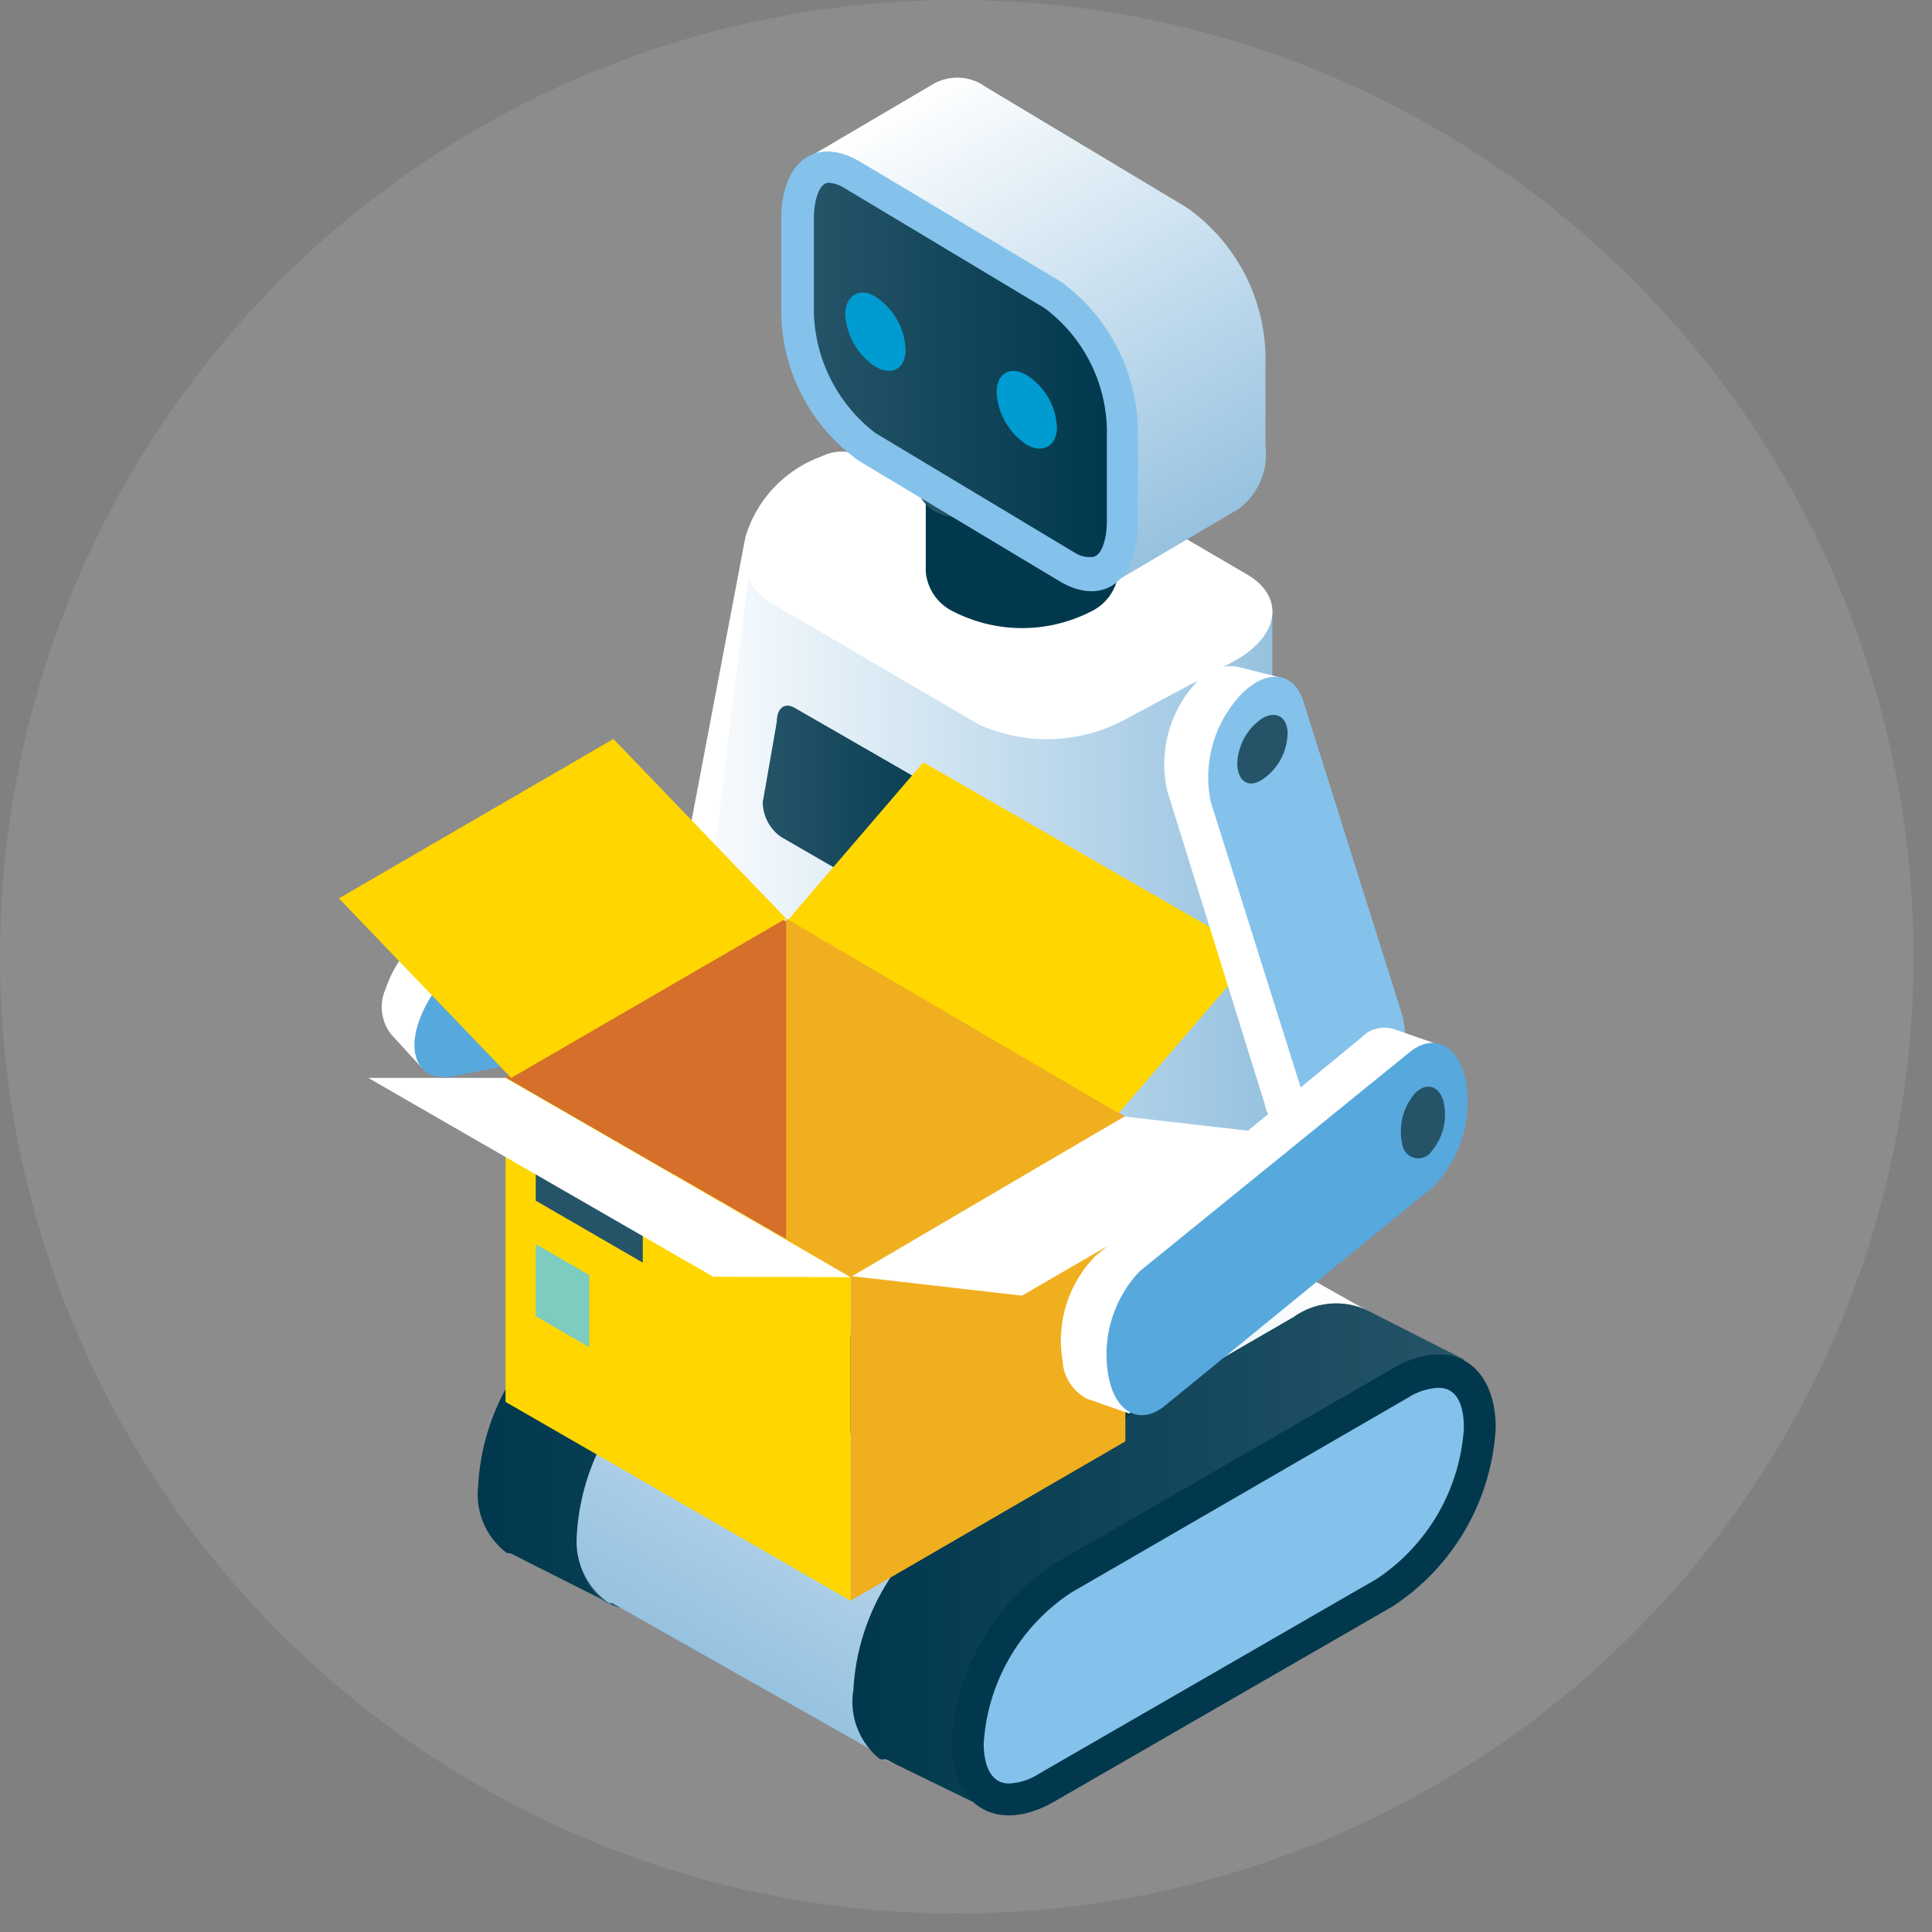 <svg xmlns="http://www.w3.org/2000/svg" xmlns:xlink="http://www.w3.org/1999/xlink" viewBox="0 0 48 48"><rect x="0" y="0" width="48" height="48" fill="#808080" stroke="none"/><defs><linearGradient id="a" x1="900.01" y1="33.54" x2="915.22" y2="33.54" gradientTransform="matrix(-1, 0, 0, 1, 927.1, 0)" gradientUnits="userSpaceOnUse"><stop offset="0" stop-color="#255468"/><stop offset="1" stop-color="#01384d"/></linearGradient><linearGradient id="b" x1="899.56" y1="28.88" x2="907.41" y2="42.47" gradientTransform="matrix(-1, 0, 0, 1, 927.1, 0)" gradientUnits="userSpaceOnUse"><stop offset="0" stop-color="#fff"/><stop offset="1" stop-color="#96c2e0"/></linearGradient><linearGradient id="c" x1="890.7" y1="38.66" x2="905.9" y2="38.66" xlink:href="#a"/><linearGradient id="d" x1="895.48" y1="24.21" x2="910.43" y2="24.21" gradientTransform="matrix(-1, 0, 0, 1, 927.1, 0)" gradientUnits="userSpaceOnUse"><stop offset="0" stop-color="#96c2e0"/><stop offset="1" stop-color="#fff"/></linearGradient><linearGradient id="e" x1="897.09" y1="13.13" x2="903.58" y2="1.89" xlink:href="#d"/><linearGradient id="f" x1="899.6" y1="9.21" x2="906.9" y2="9.21" gradientTransform="matrix(-1, 0, 0, 1, 927.1, 0)" gradientUnits="userSpaceOnUse"><stop offset="0" stop-color="#01384d"/><stop offset="1" stop-color="#255468"/></linearGradient><linearGradient id="g" x1="902.96" y1="20.32" x2="908.15" y2="20.32" xlink:href="#f"/></defs><circle cx="23.77" cy="23.77" r="23.77" fill="#fff" opacity="0.1"/><path d="M11.88,36.92a5.63,5.63,0,0,1,2.56-4.43l8.39-4.85a1.8,1.8,0,0,1,1.79-.18h0l2.44,1.24-12,11.09-2.38-1.2-.08,0,0,0h0A1.82,1.82,0,0,1,11.88,36.92Z" fill="url(#a)"/><path d="M16.89,39.63l8.39-4.84a5.64,5.64,0,0,0,2.56-4.43c0-1.63-1.14-2.3-2.56-1.48l-8.39,4.84a5.67,5.67,0,0,0-2.56,4.44C14.33,39.79,15.48,40.45,16.89,39.63Z" fill="#255468"/><path d="M14.33,38.16a5.67,5.67,0,0,1,2.56-4.44l8.39-4.84a1.85,1.85,0,0,1,1.8-.19h0L34,32.58l-12,11.09-6.79-3.84-.08,0,0,0h0A1.86,1.86,0,0,1,14.33,38.16Z" fill="url(#b)"/><path d="M23.76,43.52l8.38-4.85a5.63,5.63,0,0,0,2.56-4.43c0-1.63-1.14-2.29-2.56-1.48l-8.38,4.85A5.63,5.63,0,0,0,21.2,42C21.2,43.67,22.34,44.33,23.76,43.52Z" fill="#fff"/><path d="M21.2,42a5.63,5.63,0,0,1,2.56-4.43l8.38-4.85a1.82,1.82,0,0,1,1.8-.18h0l2.44,1.24-12,11.09L22,43.71l-.08,0-.05,0h0A1.82,1.82,0,0,1,21.2,42Z" fill="url(#c)"/><path d="M26.21,44.75l8.39-4.84a5.67,5.67,0,0,0,2.56-4.43c0-1.63-1.15-2.3-2.56-1.48l-8.39,4.84a5.67,5.67,0,0,0-2.56,4.44C23.65,44.91,24.8,45.57,26.21,44.75Z" fill="#01384d"/><path d="M25.07,44.31a1.48,1.48,0,0,0,.74-.24l8.39-4.84a4.87,4.87,0,0,0,2.17-3.75c0-.39-.08-1-.63-1a1.53,1.53,0,0,0-.75.24l-8.38,4.85a4.85,4.85,0,0,0-2.17,3.75C24.44,43.66,24.52,44.31,25.07,44.31Z" fill="#84c2eb"/><path d="M19.33,28.74H29v4.71a2.41,2.41,0,0,1-1.41,2,7.54,7.54,0,0,1-6.8,0,2.41,2.41,0,0,1-1.41-2Z" fill="#01384d"/><ellipse cx="24.14" cy="28.74" rx="4.81" ry="2.78" fill="#255468"/><path d="M9.72,25.7l.76.83L21.54,22l-.75-.82A.81.81,0,0,0,20,21l-8.42,1.65a3,3,0,0,0-2,1.92A1.1,1.1,0,0,0,9.72,25.7Z" fill="#fff"/><path d="M12.34,23.51l8.41-1.65c.79-.17,1.2.42.91,1.3a3,3,0,0,1-1.94,1.92L11.3,26.73c-.79.18-1.2-.41-.91-1.3A3,3,0,0,1,12.34,23.51Z" fill="#57a8dd"/><path d="M19.58,23.81a1.45,1.45,0,0,1,.85-1c.38-.13.63.09.55.49a1.44,1.44,0,0,1-.84,1C19.75,24.43,19.5,24.21,19.58,23.81Z" fill="#255468"/><path d="M21.53,11.4l.84.75L18.06,22.9l-.84-.75a.8.8,0,0,1-.22-.81l1.52-8a3.06,3.06,0,0,1,1.89-2A1.13,1.13,0,0,1,21.53,11.4Z" fill="#fff"/><path d="M19.39,14.06l-1.52,8c-.15.79.44,1.19,1.32.89a3,3,0,0,0,1.88-2l1.52-8c.16-.8-.43-1.2-1.31-.9A3.06,3.06,0,0,0,19.39,14.06Z" fill="#84c2eb"/><path d="M20.39,13.59a1.39,1.39,0,0,1,1.06-.72c.41,0,.59.25.41.61a1.41,1.41,0,0,1-1.06.72C20.39,14.23,20.21,14,20.39,13.59Z" fill="#255468"/><path d="M16.66,30a1.11,1.11,0,0,0,.64.94l5.13,3a4.1,4.1,0,0,0,3.68-.15l4.6-2.66a1.49,1.49,0,0,0,.9-1.2V15.19l-13-1Z" fill="url(#d)"/><path d="M25.85,11.27l5.13,3c.94.55.82,1.5-.27,2.13L28,17.85a4.1,4.1,0,0,1-3.68.15l-5.13-3c-.95-.55-.83-1.5.26-2.13l2.68-1.49A4.1,4.1,0,0,1,25.85,11.27Z" fill="#fff"/><path d="M23,11.86h4.79V14.2a1.21,1.21,0,0,1-.7,1,3.75,3.75,0,0,1-3.39,0,1.21,1.21,0,0,1-.7-1Z" fill="#01384d"/><path d="M23.73,12.84a3.75,3.75,0,0,0,3.39,0,1,1,0,0,0,0-2,3.75,3.75,0,0,0-3.39,0A1,1,0,0,0,23.73,12.84Z" fill="#255468"/><path d="M23.2,2.08a1.2,1.2,0,0,1,1.29.08l5,3A4.62,4.62,0,0,1,31.44,8.8v2.28a1.69,1.69,0,0,1-.66,1.56l-3.17,1.87L20.07,3.92Z" fill="url(#e)"/><path d="M21.34,11.45l5,3c1.06.62,1.93,0,1.93-1.46V10.66A4.65,4.65,0,0,0,26.36,7L21.34,4c-1.07-.61-1.93,0-1.93,1.46V7.76A4.59,4.59,0,0,0,21.34,11.45Z" fill="#84c2eb"/><path d="M27.12,13.84c.25,0,.38-.45.38-.9V10.66a3.86,3.86,0,0,0-1.54-3l-5-3a.85.85,0,0,0-.37-.12c-.24,0-.37.45-.37.9V7.76a3.91,3.91,0,0,0,1.53,3l5,3A.7.7,0,0,0,27.12,13.84Z" fill="url(#f)"/><path d="M19.4,20.79l3.93,2.27c.25.15.46,0,.46-.34l.35-2a1.07,1.07,0,0,0-.45-.86l-3.94-2.27c-.25-.15-.45,0-.45.34l-.35,2A1.07,1.07,0,0,0,19.4,20.79Z" fill="url(#g)"/><path d="M24.76,9.75a1.67,1.67,0,0,0,.75,1.3c.42.24.75,0,.75-.43a1.63,1.63,0,0,0-.75-1.3C25.1,9.08,24.76,9.27,24.76,9.75Z" fill="#009bd1"/><path d="M21,7.81a1.67,1.67,0,0,0,.75,1.3c.42.24.75.05.75-.43a1.66,1.66,0,0,0-.75-1.31C21.38,7.13,21,7.33,21,7.81Z" fill="#009bd1"/><polygon points="21.13 31.71 21.13 39.77 27.96 35.81 27.96 27.75 21.13 31.71" fill="#f0af1f"/><polygon points="21.13 31.71 12.56 26.77 19.39 22.81 27.96 27.75 21.13 31.71" fill="#d66f2a"/><polygon points="25.39 32.19 21.11 31.7 27.93 27.74 32.22 28.23 25.39 32.19" fill="#fff"/><polygon points="12.7 26.78 8.42 22.32 15.24 18.36 19.53 22.82 12.7 26.78" fill="#ffd600"/><polygon points="21.13 39.77 12.56 34.83 12.56 26.77 21.13 31.71 21.13 39.77" fill="#ffd600"/><polygon points="15.97 31.37 13.31 29.83 13.31 28.03 15.97 29.57 15.97 31.37" fill="#255468"/><polygon points="14.64 33.47 13.31 32.7 13.31 30.91 14.64 31.68 14.64 33.47" fill="#7cccbf"/><polygon points="17.72 31.72 9.15 26.78 12.56 26.78 21.13 31.73 17.72 31.72" fill="#fff"/><polygon points="27.79 27.66 19.53 22.91 22.94 18.94 31.2 23.69 27.79 27.66" fill="#ffd600"/><polygon points="19.53 22.82 19.53 30.79 21.13 31.73 27.93 27.74 19.53 22.82" fill="#f0af1f"/><path d="M30.72,16.56l1.09.27,1.26,11.51L32,28.08a.79.79,0,0,1-.57-.62L29,19.65A3,3,0,0,1,29.68,17,1.13,1.13,0,0,1,30.72,16.56Z" fill="#fff"/><path d="M30.08,19.92l2.46,7.81c.23.78.94.85,1.58.17a3,3,0,0,0,.73-2.64l-2.46-7.81c-.23-.78-.94-.85-1.58-.17A3,3,0,0,0,30.08,19.92Z" fill="#84c2eb"/><path d="M30.74,19a1.41,1.41,0,0,1,.6-1.14c.35-.22.64-.06.65.35a1.41,1.41,0,0,1-.59,1.13C31.05,19.6,30.76,19.44,30.74,19Z" fill="#255468"/><path d="M27,34.75l1.06.37,7.64-9.18-1.06-.37a.8.8,0,0,0-.82.21L27.22,31.2a3,3,0,0,0-.82,2.61A1.14,1.14,0,0,0,27,34.75Z" fill="#fff"/><path d="M28.32,31.58,35,26.16c.62-.52,1.25-.2,1.42.72a3,3,0,0,1-.82,2.61l-6.64,5.42c-.62.52-1.25.2-1.42-.72A3,3,0,0,1,28.32,31.58Z" fill="#57a8dd"/><path d="M34.84,28.43a1.45,1.45,0,0,1,.3-1.25c.28-.3.6-.22.72.17a1.42,1.42,0,0,1-.29,1.25A.4.4,0,0,1,34.84,28.43Z" fill="#255468"/></svg>
